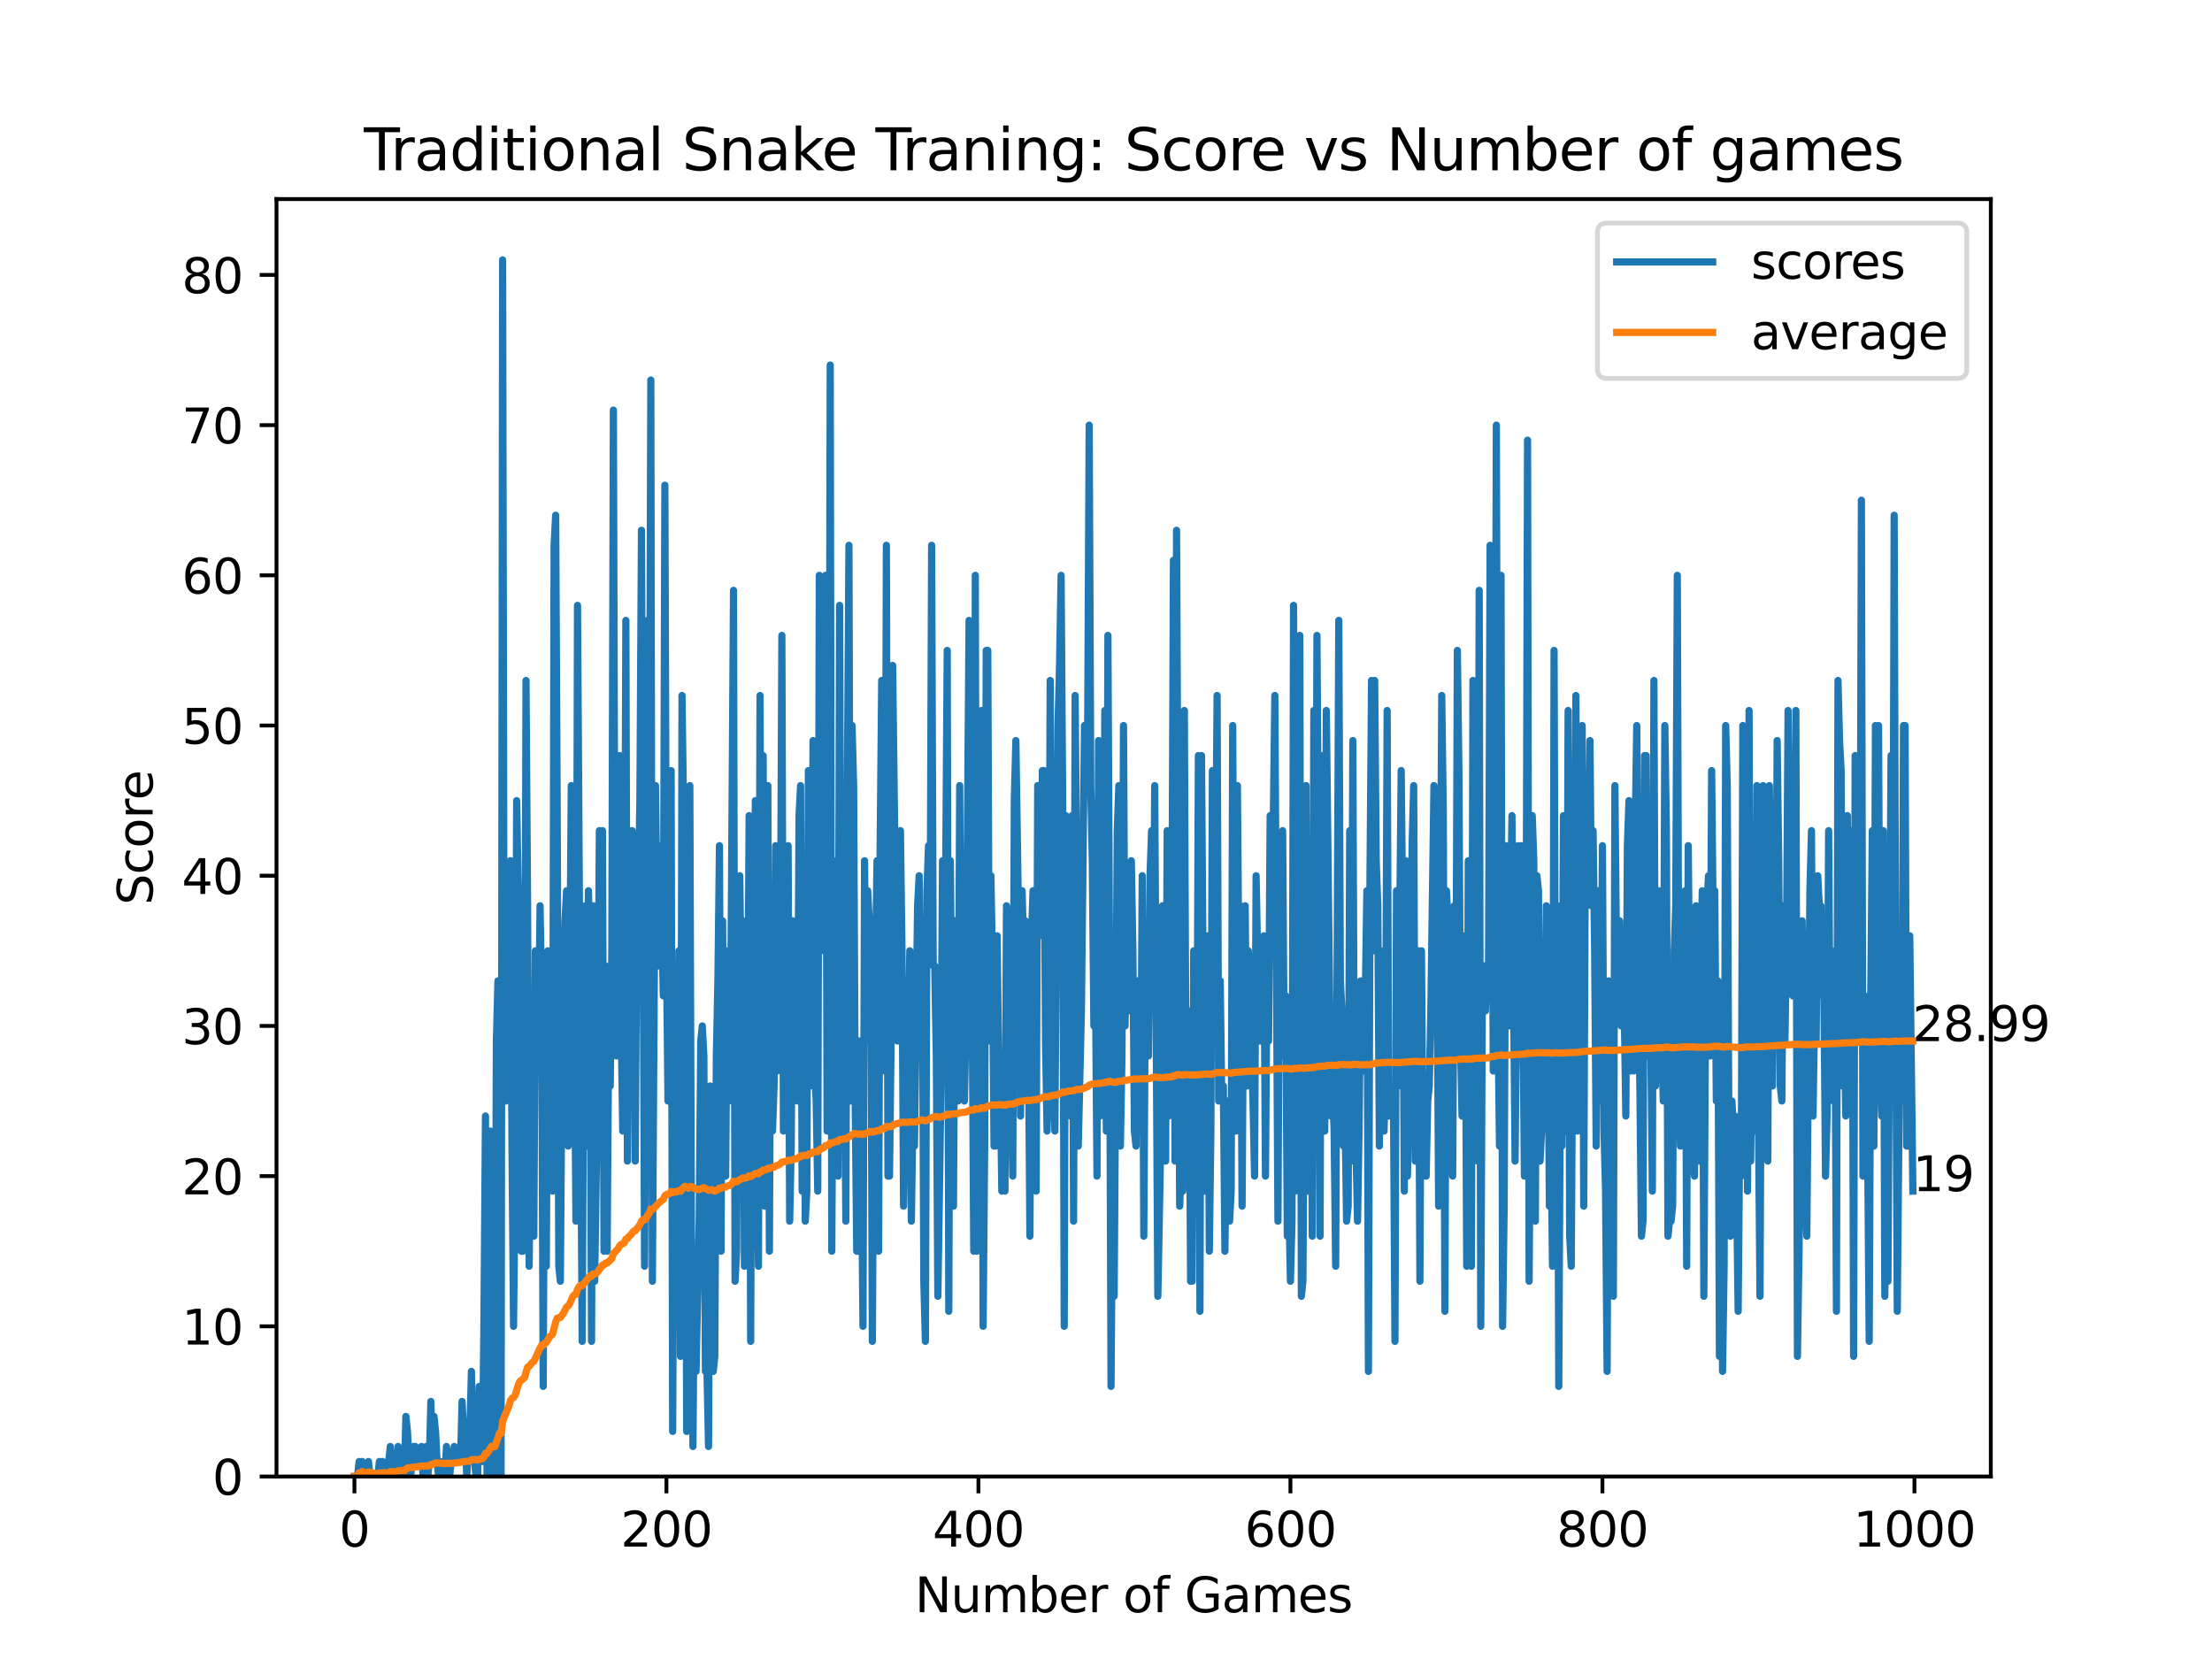 <?xml version="1.0" encoding="utf-8" standalone="no"?>
<!DOCTYPE svg PUBLIC "-//W3C//DTD SVG 1.1//EN"
  "http://www.w3.org/Graphics/SVG/1.1/DTD/svg11.dtd">
<svg xmlns:xlink="http://www.w3.org/1999/xlink" width="460.8pt" height="345.6pt" viewBox="0 0 460.8 345.6" xmlns="http://www.w3.org/2000/svg" version="1.1">
 <defs>
  <style type="text/css">*{stroke-linejoin: round; stroke-linecap: butt}</style>
 </defs>
 <g id="figure_1">
  <g id="patch_1">
   <path d="M 0 345.6 
L 460.8 345.6 
L 460.8 0 
L 0 0 
z
" style="fill: #ffffff"/>
  </g>
  <g id="axes_1">
   <g id="patch_2">
    <path d="M 57.6 307.584 
L 414.72 307.584 
L 414.72 41.472 
L 57.6 41.472 
z
" style="fill: #ffffff"/>
   </g>
   <g id="matplotlib.axis_1">
    <g id="xtick_1">
     <g id="line2d_1">
      <defs>
       <path id="m295b125635" d="M 0 0 
L 0 3.5 
" style="stroke: #000000; stroke-width: 0.8"/>
      </defs>
      <g>
       <use xlink:href="#m295b125635" x="73.833" y="307.584" style="stroke: #000000; stroke-width: 0.8"/>
      </g>
     </g>
     <g id="text_1">
      <!-- 0 -->
      <g transform="translate(70.651 322.182) scale(0.1 -0.1)">
       <defs>
        <path id="DejaVuSans-30" d="M 2034 4250 
Q 1547 4250 1301 3770 
Q 1056 3291 1056 2328 
Q 1056 1369 1301 889 
Q 1547 409 2034 409 
Q 2525 409 2770 889 
Q 3016 1369 3016 2328 
Q 3016 3291 2770 3770 
Q 2525 4250 2034 4250 
z
M 2034 4750 
Q 2819 4750 3233 4129 
Q 3647 3509 3647 2328 
Q 3647 1150 3233 529 
Q 2819 -91 2034 -91 
Q 1250 -91 836 529 
Q 422 1150 422 2328 
Q 422 3509 836 4129 
Q 1250 4750 2034 4750 
z
" transform="scale(0.016)"/>
       </defs>
       <use xlink:href="#DejaVuSans-30"/>
      </g>
     </g>
    </g>
    <g id="xtick_2">
     <g id="line2d_2">
      <g>
       <use xlink:href="#m295b125635" x="138.829" y="307.584" style="stroke: #000000; stroke-width: 0.8"/>
      </g>
     </g>
     <g id="text_2">
      <!-- 200 -->
      <g transform="translate(129.285 322.182) scale(0.1 -0.1)">
       <defs>
        <path id="DejaVuSans-32" d="M 1228 531 
L 3431 531 
L 3431 0 
L 469 0 
L 469 531 
Q 828 903 1448 1529 
Q 2069 2156 2228 2338 
Q 2531 2678 2651 2914 
Q 2772 3150 2772 3378 
Q 2772 3750 2511 3984 
Q 2250 4219 1831 4219 
Q 1534 4219 1204 4116 
Q 875 4013 500 3803 
L 500 4441 
Q 881 4594 1212 4672 
Q 1544 4750 1819 4750 
Q 2544 4750 2975 4387 
Q 3406 4025 3406 3419 
Q 3406 3131 3298 2873 
Q 3191 2616 2906 2266 
Q 2828 2175 2409 1742 
Q 1991 1309 1228 531 
z
" transform="scale(0.016)"/>
       </defs>
       <use xlink:href="#DejaVuSans-32"/>
       <use xlink:href="#DejaVuSans-30" x="63.623"/>
       <use xlink:href="#DejaVuSans-30" x="127.246"/>
      </g>
     </g>
    </g>
    <g id="xtick_3">
     <g id="line2d_3">
      <g>
       <use xlink:href="#m295b125635" x="203.825" y="307.584" style="stroke: #000000; stroke-width: 0.8"/>
      </g>
     </g>
     <g id="text_3">
      <!-- 400 -->
      <g transform="translate(194.281 322.182) scale(0.1 -0.1)">
       <defs>
        <path id="DejaVuSans-34" d="M 2419 4116 
L 825 1625 
L 2419 1625 
L 2419 4116 
z
M 2253 4666 
L 3047 4666 
L 3047 1625 
L 3713 1625 
L 3713 1100 
L 3047 1100 
L 3047 0 
L 2419 0 
L 2419 1100 
L 313 1100 
L 313 1709 
L 2253 4666 
z
" transform="scale(0.016)"/>
       </defs>
       <use xlink:href="#DejaVuSans-34"/>
       <use xlink:href="#DejaVuSans-30" x="63.623"/>
       <use xlink:href="#DejaVuSans-30" x="127.246"/>
      </g>
     </g>
    </g>
    <g id="xtick_4">
     <g id="line2d_4">
      <g>
       <use xlink:href="#m295b125635" x="268.82" y="307.584" style="stroke: #000000; stroke-width: 0.8"/>
      </g>
     </g>
     <g id="text_4">
      <!-- 600 -->
      <g transform="translate(259.277 322.182) scale(0.1 -0.1)">
       <defs>
        <path id="DejaVuSans-36" d="M 2113 2584 
Q 1688 2584 1439 2293 
Q 1191 2003 1191 1497 
Q 1191 994 1439 701 
Q 1688 409 2113 409 
Q 2538 409 2786 701 
Q 3034 994 3034 1497 
Q 3034 2003 2786 2293 
Q 2538 2584 2113 2584 
z
M 3366 4563 
L 3366 3988 
Q 3128 4100 2886 4159 
Q 2644 4219 2406 4219 
Q 1781 4219 1451 3797 
Q 1122 3375 1075 2522 
Q 1259 2794 1537 2939 
Q 1816 3084 2150 3084 
Q 2853 3084 3261 2657 
Q 3669 2231 3669 1497 
Q 3669 778 3244 343 
Q 2819 -91 2113 -91 
Q 1303 -91 875 529 
Q 447 1150 447 2328 
Q 447 3434 972 4092 
Q 1497 4750 2381 4750 
Q 2619 4750 2861 4703 
Q 3103 4656 3366 4563 
z
" transform="scale(0.016)"/>
       </defs>
       <use xlink:href="#DejaVuSans-36"/>
       <use xlink:href="#DejaVuSans-30" x="63.623"/>
       <use xlink:href="#DejaVuSans-30" x="127.246"/>
      </g>
     </g>
    </g>
    <g id="xtick_5">
     <g id="line2d_5">
      <g>
       <use xlink:href="#m295b125635" x="333.816" y="307.584" style="stroke: #000000; stroke-width: 0.8"/>
      </g>
     </g>
     <g id="text_5">
      <!-- 800 -->
      <g transform="translate(324.273 322.182) scale(0.1 -0.1)">
       <defs>
        <path id="DejaVuSans-38" d="M 2034 2216 
Q 1584 2216 1326 1975 
Q 1069 1734 1069 1313 
Q 1069 891 1326 650 
Q 1584 409 2034 409 
Q 2484 409 2743 651 
Q 3003 894 3003 1313 
Q 3003 1734 2745 1975 
Q 2488 2216 2034 2216 
z
M 1403 2484 
Q 997 2584 770 2862 
Q 544 3141 544 3541 
Q 544 4100 942 4425 
Q 1341 4750 2034 4750 
Q 2731 4750 3128 4425 
Q 3525 4100 3525 3541 
Q 3525 3141 3298 2862 
Q 3072 2584 2669 2484 
Q 3125 2378 3379 2068 
Q 3634 1759 3634 1313 
Q 3634 634 3220 271 
Q 2806 -91 2034 -91 
Q 1263 -91 848 271 
Q 434 634 434 1313 
Q 434 1759 690 2068 
Q 947 2378 1403 2484 
z
M 1172 3481 
Q 1172 3119 1398 2916 
Q 1625 2713 2034 2713 
Q 2441 2713 2670 2916 
Q 2900 3119 2900 3481 
Q 2900 3844 2670 4047 
Q 2441 4250 2034 4250 
Q 1625 4250 1398 4047 
Q 1172 3844 1172 3481 
z
" transform="scale(0.016)"/>
       </defs>
       <use xlink:href="#DejaVuSans-38"/>
       <use xlink:href="#DejaVuSans-30" x="63.623"/>
       <use xlink:href="#DejaVuSans-30" x="127.246"/>
      </g>
     </g>
    </g>
    <g id="xtick_6">
     <g id="line2d_6">
      <g>
       <use xlink:href="#m295b125635" x="398.812" y="307.584" style="stroke: #000000; stroke-width: 0.8"/>
      </g>
     </g>
     <g id="text_6">
      <!-- 1000 -->
      <g transform="translate(386.087 322.182) scale(0.1 -0.1)">
       <defs>
        <path id="DejaVuSans-31" d="M 794 531 
L 1825 531 
L 1825 4091 
L 703 3866 
L 703 4441 
L 1819 4666 
L 2450 4666 
L 2450 531 
L 3481 531 
L 3481 0 
L 794 0 
L 794 531 
z
" transform="scale(0.016)"/>
       </defs>
       <use xlink:href="#DejaVuSans-31"/>
       <use xlink:href="#DejaVuSans-30" x="63.623"/>
       <use xlink:href="#DejaVuSans-30" x="127.246"/>
       <use xlink:href="#DejaVuSans-30" x="190.869"/>
      </g>
     </g>
    </g>
    <g id="text_7">
     <!-- Number of Games -->
     <g transform="translate(190.587 335.861) scale(0.1 -0.1)">
      <defs>
       <path id="DejaVuSans-4e" d="M 628 4666 
L 1478 4666 
L 3547 763 
L 3547 4666 
L 4159 4666 
L 4159 0 
L 3309 0 
L 1241 3903 
L 1241 0 
L 628 0 
L 628 4666 
z
" transform="scale(0.016)"/>
       <path id="DejaVuSans-75" d="M 544 1381 
L 544 3500 
L 1119 3500 
L 1119 1403 
Q 1119 906 1312 657 
Q 1506 409 1894 409 
Q 2359 409 2629 706 
Q 2900 1003 2900 1516 
L 2900 3500 
L 3475 3500 
L 3475 0 
L 2900 0 
L 2900 538 
Q 2691 219 2414 64 
Q 2138 -91 1772 -91 
Q 1169 -91 856 284 
Q 544 659 544 1381 
z
M 1991 3584 
L 1991 3584 
z
" transform="scale(0.016)"/>
       <path id="DejaVuSans-6d" d="M 3328 2828 
Q 3544 3216 3844 3400 
Q 4144 3584 4550 3584 
Q 5097 3584 5394 3201 
Q 5691 2819 5691 2113 
L 5691 0 
L 5113 0 
L 5113 2094 
Q 5113 2597 4934 2840 
Q 4756 3084 4391 3084 
Q 3944 3084 3684 2787 
Q 3425 2491 3425 1978 
L 3425 0 
L 2847 0 
L 2847 2094 
Q 2847 2600 2669 2842 
Q 2491 3084 2119 3084 
Q 1678 3084 1418 2786 
Q 1159 2488 1159 1978 
L 1159 0 
L 581 0 
L 581 3500 
L 1159 3500 
L 1159 2956 
Q 1356 3278 1631 3431 
Q 1906 3584 2284 3584 
Q 2666 3584 2933 3390 
Q 3200 3197 3328 2828 
z
" transform="scale(0.016)"/>
       <path id="DejaVuSans-62" d="M 3116 1747 
Q 3116 2381 2855 2742 
Q 2594 3103 2138 3103 
Q 1681 3103 1420 2742 
Q 1159 2381 1159 1747 
Q 1159 1113 1420 752 
Q 1681 391 2138 391 
Q 2594 391 2855 752 
Q 3116 1113 3116 1747 
z
M 1159 2969 
Q 1341 3281 1617 3432 
Q 1894 3584 2278 3584 
Q 2916 3584 3314 3078 
Q 3713 2572 3713 1747 
Q 3713 922 3314 415 
Q 2916 -91 2278 -91 
Q 1894 -91 1617 61 
Q 1341 213 1159 525 
L 1159 0 
L 581 0 
L 581 4863 
L 1159 4863 
L 1159 2969 
z
" transform="scale(0.016)"/>
       <path id="DejaVuSans-65" d="M 3597 1894 
L 3597 1613 
L 953 1613 
Q 991 1019 1311 708 
Q 1631 397 2203 397 
Q 2534 397 2845 478 
Q 3156 559 3463 722 
L 3463 178 
Q 3153 47 2828 -22 
Q 2503 -91 2169 -91 
Q 1331 -91 842 396 
Q 353 884 353 1716 
Q 353 2575 817 3079 
Q 1281 3584 2069 3584 
Q 2775 3584 3186 3129 
Q 3597 2675 3597 1894 
z
M 3022 2063 
Q 3016 2534 2758 2815 
Q 2500 3097 2075 3097 
Q 1594 3097 1305 2825 
Q 1016 2553 972 2059 
L 3022 2063 
z
" transform="scale(0.016)"/>
       <path id="DejaVuSans-72" d="M 2631 2963 
Q 2534 3019 2420 3045 
Q 2306 3072 2169 3072 
Q 1681 3072 1420 2755 
Q 1159 2438 1159 1844 
L 1159 0 
L 581 0 
L 581 3500 
L 1159 3500 
L 1159 2956 
Q 1341 3275 1631 3429 
Q 1922 3584 2338 3584 
Q 2397 3584 2469 3576 
Q 2541 3569 2628 3553 
L 2631 2963 
z
" transform="scale(0.016)"/>
       <path id="DejaVuSans-20" transform="scale(0.016)"/>
       <path id="DejaVuSans-6f" d="M 1959 3097 
Q 1497 3097 1228 2736 
Q 959 2375 959 1747 
Q 959 1119 1226 758 
Q 1494 397 1959 397 
Q 2419 397 2687 759 
Q 2956 1122 2956 1747 
Q 2956 2369 2687 2733 
Q 2419 3097 1959 3097 
z
M 1959 3584 
Q 2709 3584 3137 3096 
Q 3566 2609 3566 1747 
Q 3566 888 3137 398 
Q 2709 -91 1959 -91 
Q 1206 -91 779 398 
Q 353 888 353 1747 
Q 353 2609 779 3096 
Q 1206 3584 1959 3584 
z
" transform="scale(0.016)"/>
       <path id="DejaVuSans-66" d="M 2375 4863 
L 2375 4384 
L 1825 4384 
Q 1516 4384 1395 4259 
Q 1275 4134 1275 3809 
L 1275 3500 
L 2222 3500 
L 2222 3053 
L 1275 3053 
L 1275 0 
L 697 0 
L 697 3053 
L 147 3053 
L 147 3500 
L 697 3500 
L 697 3744 
Q 697 4328 969 4595 
Q 1241 4863 1831 4863 
L 2375 4863 
z
" transform="scale(0.016)"/>
       <path id="DejaVuSans-47" d="M 3809 666 
L 3809 1919 
L 2778 1919 
L 2778 2438 
L 4434 2438 
L 4434 434 
Q 4069 175 3628 42 
Q 3188 -91 2688 -91 
Q 1594 -91 976 548 
Q 359 1188 359 2328 
Q 359 3472 976 4111 
Q 1594 4750 2688 4750 
Q 3144 4750 3555 4637 
Q 3966 4525 4313 4306 
L 4313 3634 
Q 3963 3931 3569 4081 
Q 3175 4231 2741 4231 
Q 1884 4231 1454 3753 
Q 1025 3275 1025 2328 
Q 1025 1384 1454 906 
Q 1884 428 2741 428 
Q 3075 428 3337 486 
Q 3600 544 3809 666 
z
" transform="scale(0.016)"/>
       <path id="DejaVuSans-61" d="M 2194 1759 
Q 1497 1759 1228 1600 
Q 959 1441 959 1056 
Q 959 750 1161 570 
Q 1363 391 1709 391 
Q 2188 391 2477 730 
Q 2766 1069 2766 1631 
L 2766 1759 
L 2194 1759 
z
M 3341 1997 
L 3341 0 
L 2766 0 
L 2766 531 
Q 2569 213 2275 61 
Q 1981 -91 1556 -91 
Q 1019 -91 701 211 
Q 384 513 384 1019 
Q 384 1609 779 1909 
Q 1175 2209 1959 2209 
L 2766 2209 
L 2766 2266 
Q 2766 2663 2505 2880 
Q 2244 3097 1772 3097 
Q 1472 3097 1187 3025 
Q 903 2953 641 2809 
L 641 3341 
Q 956 3463 1253 3523 
Q 1550 3584 1831 3584 
Q 2591 3584 2966 3190 
Q 3341 2797 3341 1997 
z
" transform="scale(0.016)"/>
       <path id="DejaVuSans-73" d="M 2834 3397 
L 2834 2853 
Q 2591 2978 2328 3040 
Q 2066 3103 1784 3103 
Q 1356 3103 1142 2972 
Q 928 2841 928 2578 
Q 928 2378 1081 2264 
Q 1234 2150 1697 2047 
L 1894 2003 
Q 2506 1872 2764 1633 
Q 3022 1394 3022 966 
Q 3022 478 2636 193 
Q 2250 -91 1575 -91 
Q 1294 -91 989 -36 
Q 684 19 347 128 
L 347 722 
Q 666 556 975 473 
Q 1284 391 1588 391 
Q 1994 391 2212 530 
Q 2431 669 2431 922 
Q 2431 1156 2273 1281 
Q 2116 1406 1581 1522 
L 1381 1569 
Q 847 1681 609 1914 
Q 372 2147 372 2553 
Q 372 3047 722 3315 
Q 1072 3584 1716 3584 
Q 2034 3584 2315 3537 
Q 2597 3491 2834 3397 
z
" transform="scale(0.016)"/>
      </defs>
      <use xlink:href="#DejaVuSans-4e"/>
      <use xlink:href="#DejaVuSans-75" x="74.805"/>
      <use xlink:href="#DejaVuSans-6d" x="138.184"/>
      <use xlink:href="#DejaVuSans-62" x="235.596"/>
      <use xlink:href="#DejaVuSans-65" x="299.072"/>
      <use xlink:href="#DejaVuSans-72" x="360.596"/>
      <use xlink:href="#DejaVuSans-20" x="401.709"/>
      <use xlink:href="#DejaVuSans-6f" x="433.496"/>
      <use xlink:href="#DejaVuSans-66" x="494.678"/>
      <use xlink:href="#DejaVuSans-20" x="529.883"/>
      <use xlink:href="#DejaVuSans-47" x="561.67"/>
      <use xlink:href="#DejaVuSans-61" x="639.16"/>
      <use xlink:href="#DejaVuSans-6d" x="700.439"/>
      <use xlink:href="#DejaVuSans-65" x="797.852"/>
      <use xlink:href="#DejaVuSans-73" x="859.375"/>
     </g>
    </g>
   </g>
   <g id="matplotlib.axis_2">
    <g id="ytick_1">
     <g id="line2d_7">
      <defs>
       <path id="m46da8b733c" d="M 0 0 
L -3.5 0 
" style="stroke: #000000; stroke-width: 0.8"/>
      </defs>
      <g>
       <use xlink:href="#m46da8b733c" x="57.6" y="307.584" style="stroke: #000000; stroke-width: 0.8"/>
      </g>
     </g>
     <g id="text_8">
      <!-- 0 -->
      <g transform="translate(44.237 311.383) scale(0.1 -0.1)">
       <use xlink:href="#DejaVuSans-30"/>
      </g>
     </g>
    </g>
    <g id="ytick_2">
     <g id="line2d_8">
      <g>
       <use xlink:href="#m46da8b733c" x="57.6" y="276.295" style="stroke: #000000; stroke-width: 0.8"/>
      </g>
     </g>
     <g id="text_9">
      <!-- 10 -->
      <g transform="translate(37.875 280.094) scale(0.1 -0.1)">
       <use xlink:href="#DejaVuSans-31"/>
       <use xlink:href="#DejaVuSans-30" x="63.623"/>
      </g>
     </g>
    </g>
    <g id="ytick_3">
     <g id="line2d_9">
      <g>
       <use xlink:href="#m46da8b733c" x="57.6" y="245.006" style="stroke: #000000; stroke-width: 0.8"/>
      </g>
     </g>
     <g id="text_10">
      <!-- 20 -->
      <g transform="translate(37.875 248.805) scale(0.1 -0.1)">
       <use xlink:href="#DejaVuSans-32"/>
       <use xlink:href="#DejaVuSans-30" x="63.623"/>
      </g>
     </g>
    </g>
    <g id="ytick_4">
     <g id="line2d_10">
      <g>
       <use xlink:href="#m46da8b733c" x="57.6" y="213.717" style="stroke: #000000; stroke-width: 0.8"/>
      </g>
     </g>
     <g id="text_11">
      <!-- 30 -->
      <g transform="translate(37.875 217.517) scale(0.1 -0.1)">
       <defs>
        <path id="DejaVuSans-33" d="M 2597 2516 
Q 3050 2419 3304 2112 
Q 3559 1806 3559 1356 
Q 3559 666 3084 287 
Q 2609 -91 1734 -91 
Q 1441 -91 1130 -33 
Q 819 25 488 141 
L 488 750 
Q 750 597 1062 519 
Q 1375 441 1716 441 
Q 2309 441 2620 675 
Q 2931 909 2931 1356 
Q 2931 1769 2642 2001 
Q 2353 2234 1838 2234 
L 1294 2234 
L 1294 2753 
L 1863 2753 
Q 2328 2753 2575 2939 
Q 2822 3125 2822 3475 
Q 2822 3834 2567 4026 
Q 2313 4219 1838 4219 
Q 1578 4219 1281 4162 
Q 984 4106 628 3988 
L 628 4550 
Q 988 4650 1302 4700 
Q 1616 4750 1894 4750 
Q 2613 4750 3031 4423 
Q 3450 4097 3450 3541 
Q 3450 3153 3228 2886 
Q 3006 2619 2597 2516 
z
" transform="scale(0.016)"/>
       </defs>
       <use xlink:href="#DejaVuSans-33"/>
       <use xlink:href="#DejaVuSans-30" x="63.623"/>
      </g>
     </g>
    </g>
    <g id="ytick_5">
     <g id="line2d_11">
      <g>
       <use xlink:href="#m46da8b733c" x="57.6" y="182.428" style="stroke: #000000; stroke-width: 0.8"/>
      </g>
     </g>
     <g id="text_12">
      <!-- 40 -->
      <g transform="translate(37.875 186.228) scale(0.1 -0.1)">
       <use xlink:href="#DejaVuSans-34"/>
       <use xlink:href="#DejaVuSans-30" x="63.623"/>
      </g>
     </g>
    </g>
    <g id="ytick_6">
     <g id="line2d_12">
      <g>
       <use xlink:href="#m46da8b733c" x="57.6" y="151.14" style="stroke: #000000; stroke-width: 0.8"/>
      </g>
     </g>
     <g id="text_13">
      <!-- 50 -->
      <g transform="translate(37.875 154.939) scale(0.1 -0.1)">
       <defs>
        <path id="DejaVuSans-35" d="M 691 4666 
L 3169 4666 
L 3169 4134 
L 1269 4134 
L 1269 2991 
Q 1406 3038 1543 3061 
Q 1681 3084 1819 3084 
Q 2600 3084 3056 2656 
Q 3513 2228 3513 1497 
Q 3513 744 3044 326 
Q 2575 -91 1722 -91 
Q 1428 -91 1123 -41 
Q 819 9 494 109 
L 494 744 
Q 775 591 1075 516 
Q 1375 441 1709 441 
Q 2250 441 2565 725 
Q 2881 1009 2881 1497 
Q 2881 1984 2565 2268 
Q 2250 2553 1709 2553 
Q 1456 2553 1204 2497 
Q 953 2441 691 2322 
L 691 4666 
z
" transform="scale(0.016)"/>
       </defs>
       <use xlink:href="#DejaVuSans-35"/>
       <use xlink:href="#DejaVuSans-30" x="63.623"/>
      </g>
     </g>
    </g>
    <g id="ytick_7">
     <g id="line2d_13">
      <g>
       <use xlink:href="#m46da8b733c" x="57.6" y="119.851" style="stroke: #000000; stroke-width: 0.8"/>
      </g>
     </g>
     <g id="text_14">
      <!-- 60 -->
      <g transform="translate(37.875 123.65) scale(0.1 -0.1)">
       <use xlink:href="#DejaVuSans-36"/>
       <use xlink:href="#DejaVuSans-30" x="63.623"/>
      </g>
     </g>
    </g>
    <g id="ytick_8">
     <g id="line2d_14">
      <g>
       <use xlink:href="#m46da8b733c" x="57.6" y="88.562" style="stroke: #000000; stroke-width: 0.8"/>
      </g>
     </g>
     <g id="text_15">
      <!-- 70 -->
      <g transform="translate(37.875 92.361) scale(0.1 -0.1)">
       <defs>
        <path id="DejaVuSans-37" d="M 525 4666 
L 3525 4666 
L 3525 4397 
L 1831 0 
L 1172 0 
L 2766 4134 
L 525 4134 
L 525 4666 
z
" transform="scale(0.016)"/>
       </defs>
       <use xlink:href="#DejaVuSans-37"/>
       <use xlink:href="#DejaVuSans-30" x="63.623"/>
      </g>
     </g>
    </g>
    <g id="ytick_9">
     <g id="line2d_15">
      <g>
       <use xlink:href="#m46da8b733c" x="57.6" y="57.273" style="stroke: #000000; stroke-width: 0.8"/>
      </g>
     </g>
     <g id="text_16">
      <!-- 80 -->
      <g transform="translate(37.875 61.072) scale(0.1 -0.1)">
       <use xlink:href="#DejaVuSans-38"/>
       <use xlink:href="#DejaVuSans-30" x="63.623"/>
      </g>
     </g>
    </g>
    <g id="text_17">
     <!-- Score -->
     <g transform="translate(31.795 188.53) rotate(-90) scale(0.1 -0.1)">
      <defs>
       <path id="DejaVuSans-53" d="M 3425 4513 
L 3425 3897 
Q 3066 4069 2747 4153 
Q 2428 4238 2131 4238 
Q 1616 4238 1336 4038 
Q 1056 3838 1056 3469 
Q 1056 3159 1242 3001 
Q 1428 2844 1947 2747 
L 2328 2669 
Q 3034 2534 3370 2195 
Q 3706 1856 3706 1288 
Q 3706 609 3251 259 
Q 2797 -91 1919 -91 
Q 1588 -91 1214 -16 
Q 841 59 441 206 
L 441 856 
Q 825 641 1194 531 
Q 1563 422 1919 422 
Q 2459 422 2753 634 
Q 3047 847 3047 1241 
Q 3047 1584 2836 1778 
Q 2625 1972 2144 2069 
L 1759 2144 
Q 1053 2284 737 2584 
Q 422 2884 422 3419 
Q 422 4038 858 4394 
Q 1294 4750 2059 4750 
Q 2388 4750 2728 4690 
Q 3069 4631 3425 4513 
z
" transform="scale(0.016)"/>
       <path id="DejaVuSans-63" d="M 3122 3366 
L 3122 2828 
Q 2878 2963 2633 3030 
Q 2388 3097 2138 3097 
Q 1578 3097 1268 2742 
Q 959 2388 959 1747 
Q 959 1106 1268 751 
Q 1578 397 2138 397 
Q 2388 397 2633 464 
Q 2878 531 3122 666 
L 3122 134 
Q 2881 22 2623 -34 
Q 2366 -91 2075 -91 
Q 1284 -91 818 406 
Q 353 903 353 1747 
Q 353 2603 823 3093 
Q 1294 3584 2113 3584 
Q 2378 3584 2631 3529 
Q 2884 3475 3122 3366 
z
" transform="scale(0.016)"/>
      </defs>
      <use xlink:href="#DejaVuSans-53"/>
      <use xlink:href="#DejaVuSans-63" x="63.477"/>
      <use xlink:href="#DejaVuSans-6f" x="118.457"/>
      <use xlink:href="#DejaVuSans-72" x="179.639"/>
      <use xlink:href="#DejaVuSans-65" x="218.502"/>
     </g>
    </g>
   </g>
   <g id="line2d_16">
    <path d="M 73.833 307.584 
L 74.483 307.584 
L 74.808 304.455 
L 75.133 307.584 
L 75.458 304.455 
L 75.783 307.584 
L 76.433 307.584 
L 76.758 304.455 
L 77.083 307.584 
L 78.707 307.584 
L 79.032 304.455 
L 79.357 307.584 
L 79.682 304.455 
L 80.007 307.584 
L 80.657 307.584 
L 81.307 301.326 
L 81.632 307.584 
L 82.282 307.584 
L 82.932 301.326 
L 83.257 307.584 
L 83.582 304.455 
L 83.907 304.455 
L 84.232 307.584 
L 84.557 295.068 
L 84.882 298.197 
L 85.207 304.455 
L 85.532 307.584 
L 86.182 301.326 
L 86.507 301.326 
L 86.832 304.455 
L 87.482 304.455 
L 87.807 301.326 
L 88.132 307.584 
L 88.782 301.326 
L 89.107 307.584 
L 89.432 304.455 
L 89.757 291.94 
L 90.082 304.455 
L 90.407 295.068 
L 90.732 298.197 
L 91.057 304.455 
L 91.382 307.584 
L 91.707 304.455 
L 92.032 307.584 
L 92.357 304.455 
L 92.682 307.584 
L 93.007 301.326 
L 93.656 307.584 
L 93.981 304.455 
L 94.306 304.455 
L 94.631 301.326 
L 94.956 304.455 
L 95.931 304.455 
L 96.256 291.94 
L 96.581 298.197 
L 96.906 298.197 
L 97.231 307.584 
L 97.556 301.326 
L 97.881 298.197 
L 98.206 285.682 
L 98.531 301.326 
L 99.181 307.584 
L 99.506 307.584 
L 99.831 288.811 
L 100.481 304.455 
L 100.806 276.295 
L 101.131 232.491 
L 101.456 307.584 
L 101.781 254.393 
L 102.106 235.62 
L 102.431 282.553 
L 102.756 307.584 
L 103.081 307.584 
L 103.406 216.846 
L 103.731 204.331 
L 104.056 213.717 
L 104.381 307.584 
L 104.706 54.144 
L 105.031 223.104 
L 105.356 229.362 
L 105.681 216.846 
L 106.331 179.3 
L 106.656 238.748 
L 106.981 276.295 
L 107.306 245.006 
L 107.631 166.784 
L 107.956 185.557 
L 108.281 213.717 
L 108.606 260.651 
L 108.931 260.651 
L 109.255 251.264 
L 109.58 141.753 
L 109.905 188.686 
L 110.23 263.78 
L 110.555 232.491 
L 111.205 257.522 
L 111.53 198.073 
L 111.855 198.073 
L 112.18 216.846 
L 112.505 188.686 
L 112.83 207.46 
L 113.155 288.811 
L 113.48 219.975 
L 113.805 263.78 
L 114.13 198.073 
L 114.455 213.717 
L 114.78 238.748 
L 115.105 248.135 
L 115.43 113.593 
L 115.755 107.335 
L 116.08 169.913 
L 116.405 263.78 
L 116.73 266.908 
L 117.055 223.104 
L 117.705 191.815 
L 118.03 185.557 
L 118.355 238.748 
L 118.68 207.46 
L 119.005 163.655 
L 119.33 169.913 
L 119.98 254.393 
L 120.305 126.108 
L 121.28 279.424 
L 121.605 213.717 
L 121.93 188.686 
L 122.255 238.748 
L 122.58 185.557 
L 122.905 201.202 
L 123.23 279.424 
L 123.555 188.686 
L 123.88 266.908 
L 124.53 223.104 
L 124.855 173.042 
L 125.179 216.846 
L 125.504 173.042 
L 125.829 260.651 
L 126.154 201.202 
L 126.479 260.651 
L 126.804 213.717 
L 127.129 226.233 
L 127.454 198.073 
L 127.779 85.433 
L 128.104 194.944 
L 128.429 219.975 
L 128.754 194.944 
L 129.079 157.397 
L 129.404 213.717 
L 129.729 235.62 
L 130.054 216.846 
L 130.379 129.237 
L 130.704 241.877 
L 131.029 173.042 
L 131.354 210.588 
L 131.679 173.042 
L 132.004 191.815 
L 132.329 241.877 
L 132.654 191.815 
L 132.979 185.557 
L 133.304 166.784 
L 133.629 110.464 
L 134.279 263.78 
L 134.929 129.237 
L 135.254 185.557 
L 135.579 79.175 
L 135.904 266.908 
L 136.554 163.655 
L 136.879 191.815 
L 137.204 201.202 
L 137.529 176.171 
L 138.179 207.46 
L 138.504 101.077 
L 138.829 198.073 
L 139.154 229.362 
L 139.479 223.104 
L 139.804 160.526 
L 140.129 298.197 
L 140.454 219.975 
L 140.779 251.264 
L 141.103 232.491 
L 141.428 198.073 
L 141.753 282.553 
L 142.078 144.882 
L 142.403 169.913 
L 142.728 207.46 
L 143.053 298.197 
L 143.378 285.682 
L 143.703 163.655 
L 144.028 257.522 
L 144.353 301.326 
L 144.678 260.651 
L 145.003 285.682 
L 145.653 254.393 
L 145.978 216.846 
L 146.303 213.717 
L 146.628 219.975 
L 146.953 285.682 
L 147.278 285.682 
L 147.603 301.326 
L 147.928 226.233 
L 148.253 232.491 
L 148.578 285.682 
L 148.903 282.553 
L 149.228 219.975 
L 149.553 204.331 
L 149.878 176.171 
L 150.203 260.651 
L 150.528 191.815 
L 150.853 238.748 
L 151.178 245.006 
L 151.503 198.073 
L 151.828 229.362 
L 152.153 219.975 
L 152.803 122.98 
L 153.128 266.908 
L 153.453 260.651 
L 153.778 194.944 
L 154.103 182.428 
L 154.428 207.46 
L 154.753 191.815 
L 155.078 263.78 
L 155.403 213.717 
L 155.728 229.362 
L 156.053 169.913 
L 156.378 279.424 
L 156.703 194.944 
L 157.027 210.588 
L 157.352 166.784 
L 157.677 235.62 
L 158.002 263.78 
L 158.327 144.882 
L 158.652 229.362 
L 158.977 157.397 
L 159.302 251.264 
L 159.627 219.975 
L 159.952 163.655 
L 160.277 260.651 
L 160.602 188.686 
L 160.927 235.62 
L 161.252 226.233 
L 161.577 176.171 
L 161.902 223.104 
L 162.227 188.686 
L 162.552 204.331 
L 162.877 132.366 
L 163.202 235.62 
L 163.852 219.975 
L 164.177 176.171 
L 164.502 254.393 
L 164.827 238.748 
L 165.152 191.815 
L 165.802 226.233 
L 166.127 229.362 
L 166.452 169.913 
L 166.777 163.655 
L 167.102 248.135 
L 167.427 185.557 
L 167.752 254.393 
L 168.077 248.135 
L 168.402 160.526 
L 168.727 226.233 
L 169.052 210.588 
L 169.377 154.268 
L 169.702 223.104 
L 170.027 229.362 
L 170.352 248.135 
L 170.677 119.851 
L 171.002 198.073 
L 171.327 173.042 
L 171.652 194.944 
L 171.977 119.851 
L 172.302 235.62 
L 172.627 229.362 
L 172.951 76.046 
L 173.276 260.651 
L 173.601 198.073 
L 173.926 223.104 
L 174.251 179.3 
L 174.576 245.006 
L 174.901 126.108 
L 175.226 223.104 
L 175.876 207.46 
L 176.201 254.393 
L 176.526 163.655 
L 176.851 113.593 
L 177.176 229.362 
L 177.501 151.14 
L 177.826 163.655 
L 178.151 229.362 
L 178.476 260.651 
L 178.801 260.651 
L 179.126 216.846 
L 179.451 241.877 
L 179.776 276.295 
L 180.101 179.3 
L 180.426 216.846 
L 180.751 185.557 
L 181.076 191.815 
L 181.401 191.815 
L 181.726 279.424 
L 182.051 223.104 
L 182.701 179.3 
L 183.026 260.651 
L 183.351 176.171 
L 183.676 141.753 
L 184.001 213.717 
L 184.326 223.104 
L 184.651 113.593 
L 184.976 245.006 
L 185.301 245.006 
L 185.626 216.846 
L 185.951 138.624 
L 186.926 216.846 
L 187.251 216.846 
L 187.576 173.042 
L 187.901 198.073 
L 188.226 251.264 
L 188.55 229.362 
L 188.875 245.006 
L 189.525 198.073 
L 189.85 254.393 
L 190.175 232.491 
L 190.5 238.748 
L 191.15 188.686 
L 191.475 182.428 
L 191.8 210.588 
L 192.125 194.944 
L 192.45 266.908 
L 192.775 279.424 
L 193.1 185.557 
L 193.425 176.171 
L 193.75 198.073 
L 194.075 113.593 
L 194.4 201.202 
L 194.725 201.202 
L 195.05 219.975 
L 195.375 270.037 
L 196.025 226.233 
L 196.35 179.3 
L 196.675 204.331 
L 197 182.428 
L 197.325 135.495 
L 197.65 273.166 
L 197.975 179.3 
L 198.625 251.264 
L 198.95 191.815 
L 199.275 229.362 
L 199.6 229.362 
L 199.925 163.655 
L 200.25 226.233 
L 200.575 210.588 
L 200.9 229.362 
L 201.225 213.717 
L 201.875 129.237 
L 202.2 216.846 
L 202.525 210.588 
L 202.85 260.651 
L 203.175 119.851 
L 203.5 260.651 
L 203.825 210.588 
L 204.15 216.846 
L 204.474 148.011 
L 204.799 276.295 
L 205.124 238.748 
L 205.449 135.495 
L 205.774 135.495 
L 206.099 216.846 
L 206.424 182.428 
L 206.749 201.202 
L 207.074 238.748 
L 207.399 238.748 
L 207.724 194.944 
L 208.049 223.104 
L 208.374 226.233 
L 208.699 248.135 
L 209.024 238.748 
L 209.349 248.135 
L 209.674 188.686 
L 209.999 194.944 
L 210.324 207.46 
L 210.974 245.006 
L 211.299 166.784 
L 211.624 154.268 
L 212.274 198.073 
L 212.599 232.491 
L 212.924 185.557 
L 213.249 198.073 
L 213.574 191.815 
L 213.899 229.362 
L 214.224 213.717 
L 214.549 257.522 
L 214.874 194.944 
L 215.199 185.557 
L 215.849 248.135 
L 216.174 163.655 
L 216.499 194.944 
L 216.824 191.815 
L 217.149 160.526 
L 217.474 160.526 
L 217.799 216.846 
L 218.124 235.62 
L 218.449 223.104 
L 218.774 141.753 
L 219.099 226.233 
L 219.424 219.975 
L 219.749 235.62 
L 220.398 151.14 
L 220.723 138.624 
L 221.048 119.851 
L 221.373 166.784 
L 221.698 276.295 
L 222.023 169.913 
L 222.348 194.944 
L 222.673 176.171 
L 222.998 232.491 
L 223.323 169.913 
L 223.648 254.393 
L 223.973 144.882 
L 224.298 182.428 
L 224.623 238.748 
L 225.273 210.588 
L 225.923 151.14 
L 226.248 157.397 
L 226.573 154.268 
L 226.898 88.562 
L 227.223 163.655 
L 227.548 179.3 
L 227.873 213.717 
L 228.198 204.331 
L 228.523 245.006 
L 228.848 154.268 
L 229.173 232.491 
L 229.498 201.202 
L 229.823 229.362 
L 230.148 148.011 
L 230.473 235.62 
L 230.798 132.366 
L 231.123 198.073 
L 231.448 288.811 
L 231.773 245.006 
L 232.098 270.037 
L 232.748 173.042 
L 233.073 163.655 
L 233.398 238.748 
L 233.723 219.975 
L 234.048 151.14 
L 234.373 213.717 
L 234.698 188.686 
L 235.023 210.588 
L 235.348 198.073 
L 235.673 179.3 
L 235.998 198.073 
L 236.322 235.62 
L 236.647 238.748 
L 236.972 204.331 
L 237.297 207.46 
L 237.622 232.491 
L 237.947 182.428 
L 238.272 257.522 
L 238.597 204.331 
L 238.922 216.846 
L 239.247 219.975 
L 239.572 182.428 
L 239.897 173.042 
L 240.222 210.588 
L 240.547 163.655 
L 241.197 270.037 
L 241.847 235.62 
L 242.172 188.686 
L 242.822 241.877 
L 243.147 173.042 
L 243.472 232.491 
L 243.797 216.846 
L 244.122 194.944 
L 244.447 116.722 
L 244.772 241.877 
L 245.097 110.464 
L 245.747 251.264 
L 246.072 241.877 
L 246.397 248.135 
L 246.722 148.011 
L 247.047 223.104 
L 247.372 229.362 
L 247.697 210.588 
L 248.022 266.908 
L 248.347 266.908 
L 248.672 198.073 
L 248.997 207.46 
L 249.322 232.491 
L 249.647 157.397 
L 249.972 273.166 
L 250.297 157.397 
L 250.947 248.135 
L 251.597 194.944 
L 251.922 260.651 
L 252.246 235.62 
L 252.571 160.526 
L 253.221 185.557 
L 253.546 144.882 
L 253.871 229.362 
L 254.196 204.331 
L 254.521 229.362 
L 254.846 226.233 
L 255.171 260.651 
L 255.496 232.491 
L 255.821 229.362 
L 256.146 254.393 
L 256.471 248.135 
L 256.796 151.14 
L 257.121 219.975 
L 257.446 235.62 
L 257.771 163.655 
L 258.096 204.331 
L 258.421 188.686 
L 258.746 251.264 
L 259.071 201.202 
L 259.396 188.686 
L 259.721 226.233 
L 260.046 198.073 
L 260.371 204.331 
L 260.696 219.975 
L 261.021 229.362 
L 261.346 245.006 
L 261.671 182.428 
L 262.321 216.846 
L 262.971 216.846 
L 263.296 194.944 
L 263.621 245.006 
L 263.946 201.202 
L 264.271 216.846 
L 264.596 169.913 
L 264.921 198.073 
L 265.571 144.882 
L 266.221 254.393 
L 266.546 188.686 
L 266.871 219.975 
L 267.196 173.042 
L 267.521 219.975 
L 267.846 207.46 
L 268.17 257.522 
L 268.495 251.264 
L 268.82 266.908 
L 269.145 254.393 
L 269.47 126.108 
L 269.795 248.135 
L 270.12 245.006 
L 270.77 132.366 
L 271.095 270.037 
L 271.42 266.908 
L 272.07 163.655 
L 272.395 248.135 
L 272.72 185.557 
L 273.045 188.686 
L 273.37 257.522 
L 273.695 148.011 
L 274.02 223.104 
L 274.345 132.366 
L 274.67 182.428 
L 274.995 257.522 
L 275.32 157.397 
L 275.645 219.975 
L 275.97 235.62 
L 276.295 148.011 
L 277.27 232.491 
L 277.595 226.233 
L 277.92 235.62 
L 278.245 263.78 
L 278.895 129.237 
L 279.22 204.331 
L 279.545 210.588 
L 279.87 238.748 
L 280.195 232.491 
L 280.52 254.393 
L 280.845 251.264 
L 281.17 173.042 
L 281.495 241.877 
L 281.82 154.268 
L 282.145 235.62 
L 282.47 238.748 
L 282.795 254.393 
L 283.12 235.62 
L 283.445 204.331 
L 283.769 219.975 
L 284.094 223.104 
L 284.419 207.46 
L 284.744 185.557 
L 285.069 285.682 
L 285.394 182.428 
L 285.719 141.753 
L 286.044 198.073 
L 286.369 141.753 
L 286.694 179.3 
L 287.019 188.686 
L 287.344 238.748 
L 287.669 198.073 
L 287.994 210.588 
L 288.319 235.62 
L 288.644 223.104 
L 288.969 148.011 
L 289.294 232.491 
L 289.619 229.362 
L 289.944 232.491 
L 290.269 226.233 
L 290.594 279.424 
L 290.919 185.557 
L 291.244 226.233 
L 291.894 160.526 
L 292.219 191.815 
L 292.544 248.135 
L 292.869 179.3 
L 293.194 245.006 
L 293.519 226.233 
L 293.844 219.975 
L 294.169 176.171 
L 294.494 163.655 
L 294.819 241.877 
L 295.144 238.748 
L 295.469 198.073 
L 295.794 266.908 
L 296.119 198.073 
L 296.444 245.006 
L 296.769 226.233 
L 297.094 245.006 
L 297.419 229.362 
L 297.744 226.233 
L 298.069 210.588 
L 298.719 163.655 
L 299.044 210.588 
L 299.369 198.073 
L 299.693 251.264 
L 300.343 144.882 
L 300.668 169.913 
L 300.993 273.166 
L 301.318 185.557 
L 301.643 191.815 
L 301.968 238.748 
L 302.293 232.491 
L 302.618 245.006 
L 302.943 188.686 
L 303.268 219.975 
L 303.593 135.495 
L 303.918 160.526 
L 304.243 216.846 
L 304.568 232.491 
L 304.893 194.944 
L 305.218 194.944 
L 305.543 263.78 
L 305.868 179.3 
L 306.193 198.073 
L 306.518 263.78 
L 306.843 141.753 
L 307.168 194.944 
L 307.818 241.877 
L 308.143 122.98 
L 308.468 276.295 
L 308.793 207.46 
L 309.118 201.202 
L 309.443 210.588 
L 309.768 201.202 
L 310.093 201.202 
L 310.418 113.593 
L 310.743 141.753 
L 311.068 223.104 
L 311.393 198.073 
L 311.718 88.562 
L 312.043 210.588 
L 312.368 238.748 
L 312.693 119.851 
L 313.018 276.295 
L 313.343 251.264 
L 313.668 176.171 
L 313.993 204.331 
L 314.318 213.717 
L 314.968 169.913 
L 315.617 241.877 
L 316.267 176.171 
L 316.592 213.717 
L 316.917 176.171 
L 317.567 245.006 
L 317.892 210.588 
L 318.217 91.691 
L 318.542 266.908 
L 319.192 169.913 
L 319.517 179.3 
L 319.842 254.393 
L 320.167 182.428 
L 320.492 185.557 
L 320.817 241.877 
L 321.142 235.62 
L 321.467 216.846 
L 321.792 226.233 
L 322.117 188.686 
L 322.442 207.46 
L 322.767 251.264 
L 323.092 235.62 
L 323.417 263.78 
L 323.742 135.495 
L 324.067 235.62 
L 324.392 188.686 
L 324.717 288.811 
L 325.042 223.104 
L 325.367 238.748 
L 325.692 169.913 
L 326.342 235.62 
L 326.667 148.011 
L 326.992 257.522 
L 327.317 263.78 
L 327.642 210.588 
L 327.967 198.073 
L 328.292 144.882 
L 328.617 235.62 
L 328.942 160.526 
L 329.267 204.331 
L 329.592 151.14 
L 329.917 251.264 
L 330.242 179.3 
L 330.567 188.686 
L 330.892 179.3 
L 331.217 154.268 
L 331.541 188.686 
L 331.866 173.042 
L 332.191 198.073 
L 332.516 238.748 
L 332.841 185.557 
L 333.166 198.073 
L 333.491 229.362 
L 333.816 176.171 
L 334.141 235.62 
L 334.466 248.135 
L 334.791 285.682 
L 335.116 204.331 
L 335.441 226.233 
L 335.766 210.588 
L 336.091 270.037 
L 336.416 163.655 
L 336.741 198.073 
L 337.066 204.331 
L 337.391 191.815 
L 337.716 213.717 
L 338.041 213.717 
L 338.366 210.588 
L 338.691 232.491 
L 339.016 176.171 
L 339.341 166.784 
L 339.666 223.104 
L 339.991 201.202 
L 340.316 223.104 
L 340.641 173.042 
L 340.966 151.14 
L 341.291 207.46 
L 341.616 226.233 
L 341.941 257.522 
L 342.266 254.393 
L 342.591 157.397 
L 342.916 157.397 
L 343.241 219.975 
L 343.566 185.557 
L 344.216 248.135 
L 344.541 141.753 
L 344.866 226.233 
L 345.191 201.202 
L 345.516 185.557 
L 345.841 210.588 
L 346.166 216.846 
L 346.491 229.362 
L 346.816 151.14 
L 347.141 173.042 
L 347.465 257.522 
L 347.79 254.393 
L 348.115 254.393 
L 348.44 251.264 
L 348.765 198.073 
L 349.09 188.686 
L 349.415 119.851 
L 349.74 219.975 
L 350.065 238.748 
L 350.39 223.104 
L 350.715 188.686 
L 351.04 185.557 
L 351.365 263.78 
L 351.69 176.171 
L 352.34 241.877 
L 352.665 241.877 
L 352.99 245.006 
L 353.315 188.686 
L 353.64 229.362 
L 353.965 241.877 
L 354.29 204.331 
L 354.615 185.557 
L 354.94 270.037 
L 355.265 216.846 
L 355.59 188.686 
L 355.915 182.428 
L 356.24 219.975 
L 356.565 160.526 
L 356.89 191.815 
L 357.215 185.557 
L 357.54 229.362 
L 357.865 204.331 
L 358.19 282.553 
L 358.515 216.846 
L 358.84 285.682 
L 359.165 263.78 
L 359.49 151.14 
L 359.815 163.655 
L 360.14 232.491 
L 360.465 257.522 
L 360.79 229.362 
L 361.115 235.62 
L 361.44 232.491 
L 361.765 248.135 
L 362.09 273.166 
L 362.415 235.62 
L 362.74 245.006 
L 363.065 151.14 
L 363.389 198.073 
L 363.714 160.526 
L 364.039 248.135 
L 364.364 148.011 
L 364.689 241.877 
L 365.014 216.846 
L 365.339 204.331 
L 365.664 235.62 
L 365.989 163.655 
L 366.314 232.491 
L 366.639 270.037 
L 366.964 198.073 
L 367.289 163.655 
L 367.614 194.944 
L 367.939 173.042 
L 368.264 241.877 
L 368.589 163.655 
L 368.914 185.557 
L 369.239 226.233 
L 369.564 182.428 
L 369.889 213.717 
L 370.214 154.268 
L 370.539 179.3 
L 370.864 226.233 
L 371.189 229.362 
L 371.514 188.686 
L 371.839 216.846 
L 372.164 194.944 
L 372.489 148.011 
L 372.814 191.815 
L 373.139 185.557 
L 373.464 207.46 
L 373.789 207.46 
L 374.114 148.011 
L 374.439 282.553 
L 375.089 238.748 
L 375.414 191.815 
L 375.739 210.588 
L 376.064 245.006 
L 376.389 257.522 
L 377.039 185.557 
L 377.364 173.042 
L 377.689 232.491 
L 378.014 210.588 
L 378.339 216.846 
L 378.664 182.428 
L 378.989 188.686 
L 379.313 188.686 
L 379.638 207.46 
L 379.963 207.46 
L 380.288 245.006 
L 380.613 232.491 
L 380.938 173.042 
L 381.263 219.975 
L 381.588 198.073 
L 381.913 229.362 
L 382.238 201.202 
L 382.563 273.166 
L 382.888 141.753 
L 383.213 154.268 
L 383.538 160.526 
L 383.863 226.233 
L 384.188 213.717 
L 384.513 232.491 
L 384.838 169.913 
L 385.163 226.233 
L 385.488 173.042 
L 385.813 173.042 
L 386.138 282.553 
L 386.463 157.397 
L 386.788 210.588 
L 387.113 188.686 
L 387.438 216.846 
L 387.763 104.206 
L 388.088 245.006 
L 388.413 207.46 
L 388.738 213.717 
L 389.063 238.748 
L 389.388 279.424 
L 389.713 207.46 
L 390.038 173.042 
L 390.363 238.748 
L 390.688 151.14 
L 391.013 216.846 
L 391.338 151.14 
L 391.663 223.104 
L 391.988 232.491 
L 392.313 173.042 
L 392.638 270.037 
L 392.963 235.62 
L 393.288 266.908 
L 393.938 157.397 
L 394.263 226.233 
L 394.588 107.335 
L 394.912 210.588 
L 395.237 273.166 
L 395.887 201.202 
L 396.212 229.362 
L 396.537 151.14 
L 396.862 151.14 
L 397.187 238.748 
L 397.512 238.748 
L 397.837 194.944 
L 398.487 248.135 
L 398.487 248.135 
" clip-path="url(#pa22126e29d)" style="fill: none; stroke: #1f77b4; stroke-width: 1.5; stroke-linecap: square"/>
   </g>
   <g id="line2d_17">
    <path d="M 73.833 307.584 
L 74.483 307.584 
L 74.808 306.802 
L 75.133 306.958 
L 75.458 306.551 
L 76.433 306.896 
L 76.758 306.645 
L 78.057 306.927 
L 78.707 306.99 
L 79.032 306.833 
L 79.357 306.896 
L 79.682 306.77 
L 80.657 306.864 
L 80.982 306.77 
L 81.307 306.551 
L 82.607 306.583 
L 82.932 306.395 
L 83.582 306.364 
L 83.907 306.301 
L 84.232 306.364 
L 84.882 305.801 
L 87.482 305.488 
L 87.807 305.394 
L 88.457 305.394 
L 89.107 305.362 
L 89.432 305.362 
L 89.757 305.081 
L 90.082 305.081 
L 90.732 304.737 
L 92.357 304.831 
L 92.682 304.893 
L 93.331 304.799 
L 93.981 304.862 
L 96.256 304.58 
L 96.906 304.424 
L 97.556 304.424 
L 97.881 304.33 
L 98.206 304.08 
L 98.856 304.048 
L 99.506 304.142 
L 100.156 303.892 
L 100.481 303.892 
L 100.806 303.548 
L 101.131 302.734 
L 101.456 302.797 
L 102.431 301.264 
L 103.081 301.389 
L 104.056 298.542 
L 104.381 298.635 
L 104.706 296.07 
L 106.006 292.91 
L 106.331 291.783 
L 106.656 291.251 
L 106.981 291.126 
L 107.306 290.688 
L 107.956 288.529 
L 108.281 287.809 
L 109.255 286.996 
L 109.905 284.806 
L 110.23 284.618 
L 110.88 283.836 
L 111.205 283.617 
L 112.505 280.832 
L 112.83 280.238 
L 113.155 280.3 
L 113.48 279.799 
L 113.805 279.674 
L 114.455 278.517 
L 115.105 277.953 
L 115.755 275.388 
L 116.08 274.574 
L 116.73 274.449 
L 117.38 273.542 
L 118.03 272.29 
L 118.355 272.04 
L 118.68 271.602 
L 119.33 270.1 
L 119.655 269.724 
L 119.98 269.631 
L 120.305 268.629 
L 120.63 268.035 
L 120.955 267.753 
L 121.28 267.847 
L 122.58 266.22 
L 122.905 265.782 
L 123.23 265.876 
L 123.555 265.375 
L 123.88 265.407 
L 124.205 265.25 
L 124.53 264.969 
L 124.855 264.405 
L 125.179 264.092 
L 125.504 263.529 
L 125.829 263.498 
L 126.154 263.122 
L 126.479 263.122 
L 127.454 262.184 
L 127.779 261.151 
L 128.429 260.494 
L 128.754 260.119 
L 129.079 259.524 
L 129.404 259.243 
L 129.729 259.118 
L 130.054 258.867 
L 130.379 258.116 
L 130.704 258.022 
L 131.029 257.553 
L 131.354 257.303 
L 132.004 256.458 
L 132.329 256.395 
L 133.304 255.144 
L 133.629 254.362 
L 133.954 254.08 
L 134.279 254.143 
L 134.604 253.798 
L 134.929 253.141 
L 135.254 252.766 
L 135.579 251.858 
L 135.904 251.952 
L 136.229 251.733 
L 136.879 250.982 
L 137.529 250.357 
L 138.179 249.856 
L 138.504 249.105 
L 138.829 248.855 
L 139.479 248.636 
L 139.804 248.198 
L 140.129 248.448 
L 140.454 248.292 
L 140.779 248.323 
L 141.103 248.229 
L 141.428 248.01 
L 141.753 248.166 
L 142.403 247.322 
L 142.728 247.134 
L 143.378 247.541 
L 143.703 247.165 
L 144.028 247.196 
L 144.353 247.447 
L 145.003 247.666 
L 145.653 247.822 
L 146.628 247.384 
L 147.603 247.979 
L 148.253 247.822 
L 148.903 248.135 
L 149.553 247.822 
L 149.878 247.509 
L 150.203 247.572 
L 150.528 247.322 
L 151.178 247.29 
L 151.503 247.071 
L 152.153 246.884 
L 152.478 246.571 
L 152.803 246.07 
L 153.453 246.195 
L 154.753 245.382 
L 155.078 245.444 
L 155.728 245.257 
L 156.053 244.944 
L 156.378 245.1 
L 157.352 244.474 
L 157.677 244.412 
L 158.002 244.506 
L 158.327 244.13 
L 158.652 244.068 
L 158.977 243.723 
L 159.302 243.755 
L 159.627 243.661 
L 159.952 243.379 
L 160.277 243.442 
L 160.602 243.223 
L 161.252 243.129 
L 161.577 242.879 
L 161.902 242.816 
L 162.552 242.472 
L 162.877 242.096 
L 163.852 241.909 
L 164.177 241.69 
L 164.827 241.721 
L 165.477 241.439 
L 166.127 241.314 
L 166.777 240.814 
L 167.102 240.845 
L 167.427 240.657 
L 168.077 240.72 
L 168.402 240.438 
L 169.052 240.282 
L 169.377 240 
L 170.027 239.906 
L 170.352 239.937 
L 170.677 239.531 
L 171.327 239.186 
L 171.652 239.03 
L 171.977 238.623 
L 172.627 238.592 
L 172.951 238.06 
L 173.276 238.123 
L 174.251 237.778 
L 174.576 237.778 
L 174.901 237.434 
L 175.551 237.309 
L 175.876 237.215 
L 176.201 237.278 
L 177.826 236.151 
L 178.476 236.183 
L 178.801 236.277 
L 179.451 236.214 
L 179.776 236.339 
L 180.751 235.964 
L 181.401 235.682 
L 181.726 235.839 
L 182.376 235.682 
L 182.701 235.526 
L 183.026 235.588 
L 183.351 235.432 
L 183.676 235.15 
L 184.326 235.056 
L 184.651 234.681 
L 185.626 234.712 
L 186.276 234.243 
L 187.901 233.774 
L 189.2 233.805 
L 189.525 233.711 
L 190.175 233.742 
L 190.825 233.711 
L 192.125 233.273 
L 192.775 233.492 
L 193.75 233.116 
L 194.075 232.804 
L 195.05 232.585 
L 195.7 232.741 
L 196.35 232.585 
L 197 232.366 
L 197.325 232.115 
L 197.65 232.209 
L 198.3 232.053 
L 198.625 232.084 
L 199.275 231.99 
L 199.6 231.99 
L 199.925 231.802 
L 201.225 231.677 
L 202.2 231.208 
L 202.85 231.239 
L 203.175 230.958 
L 203.5 231.051 
L 204.15 230.958 
L 204.474 230.738 
L 204.799 230.864 
L 205.124 230.864 
L 205.774 230.394 
L 206.424 230.269 
L 206.749 230.175 
L 207.399 230.238 
L 208.049 230.113 
L 209.024 230.175 
L 209.349 230.238 
L 209.999 230.05 
L 210.649 229.988 
L 210.974 230.019 
L 212.274 229.487 
L 212.924 229.393 
L 214.224 229.205 
L 214.549 229.268 
L 215.524 229.08 
L 215.849 229.111 
L 216.499 228.892 
L 217.149 228.642 
L 217.474 228.486 
L 218.449 228.486 
L 218.774 228.298 
L 220.398 228.048 
L 221.373 227.484 
L 221.698 227.578 
L 222.673 227.265 
L 223.648 227.203 
L 224.298 226.953 
L 225.273 226.921 
L 225.923 226.64 
L 226.573 226.358 
L 226.898 226.045 
L 227.548 225.826 
L 229.823 225.607 
L 230.148 225.451 
L 230.473 225.482 
L 231.123 225.232 
L 231.773 225.419 
L 232.423 225.482 
L 233.073 225.232 
L 233.723 225.263 
L 234.048 225.106 
L 235.348 224.919 
L 235.998 224.794 
L 239.247 224.7 
L 240.547 224.356 
L 241.197 224.449 
L 241.847 224.512 
L 242.497 224.449 
L 242.822 224.481 
L 243.147 224.356 
L 243.797 224.356 
L 244.122 224.324 
L 244.447 224.105 
L 244.772 224.137 
L 245.097 223.918 
L 245.422 223.855 
L 246.397 223.98 
L 246.722 223.855 
L 248.022 223.918 
L 248.672 223.949 
L 251.597 223.73 
L 252.246 223.824 
L 253.546 223.417 
L 255.821 223.479 
L 256.471 223.573 
L 256.796 223.448 
L 257.771 223.354 
L 260.696 223.135 
L 261.671 223.135 
L 262.321 223.073 
L 264.271 223.01 
L 265.896 222.635 
L 266.546 222.635 
L 268.17 222.572 
L 269.145 222.729 
L 269.47 222.572 
L 270.445 222.572 
L 270.77 222.447 
L 271.745 222.572 
L 272.07 222.478 
L 272.72 222.447 
L 273.045 222.384 
L 273.37 222.447 
L 273.695 222.322 
L 274.02 222.322 
L 274.67 222.134 
L 274.995 222.165 
L 275.645 222.071 
L 275.97 222.103 
L 276.62 221.915 
L 277.595 221.915 
L 278.57 221.946 
L 278.895 221.79 
L 279.87 221.759 
L 281.495 221.852 
L 281.82 221.727 
L 283.769 221.821 
L 285.394 221.79 
L 286.369 221.508 
L 287.344 221.414 
L 289.294 221.289 
L 291.244 221.383 
L 294.819 221.102 
L 296.444 221.164 
L 299.044 221.07 
L 301.968 220.851 
L 302.943 220.851 
L 303.268 220.851 
L 303.918 220.663 
L 305.218 220.601 
L 305.543 220.663 
L 306.193 220.57 
L 306.518 220.632 
L 307.168 220.476 
L 309.768 220.382 
L 310.093 220.351 
L 310.743 220.1 
L 311.393 220.069 
L 311.718 219.881 
L 312.368 219.881 
L 312.693 219.756 
L 313.343 219.881 
L 314.318 219.787 
L 317.567 219.568 
L 317.892 219.568 
L 318.217 219.381 
L 318.867 219.443 
L 319.517 219.318 
L 319.842 219.381 
L 320.492 219.287 
L 321.792 219.318 
L 322.767 219.318 
L 323.417 219.412 
L 323.742 219.287 
L 325.367 219.381 
L 326.017 219.318 
L 328.617 219.224 
L 329.592 219.068 
L 330.242 219.036 
L 334.466 218.724 
L 334.791 218.817 
L 335.766 218.786 
L 336.091 218.849 
L 337.066 218.755 
L 339.991 218.567 
L 340.641 218.536 
L 341.291 218.442 
L 344.216 218.379 
L 344.866 218.286 
L 346.491 218.254 
L 347.141 218.098 
L 348.44 218.286 
L 351.04 218.066 
L 351.365 218.129 
L 352.015 218.066 
L 353.965 218.16 
L 354.94 218.16 
L 356.24 218.098 
L 356.89 217.973 
L 357.865 217.941 
L 358.515 218.035 
L 359.165 218.16 
L 359.815 218.004 
L 362.74 218.254 
L 363.714 218.098 
L 364.689 218.098 
L 367.614 218.004 
L 368.589 217.91 
L 371.514 217.722 
L 372.489 217.628 
L 374.439 217.535 
L 376.389 217.628 
L 378.664 217.535 
L 380.288 217.472 
L 380.938 217.441 
L 383.213 217.347 
L 383.863 217.284 
L 385.488 217.222 
L 385.813 217.159 
L 386.138 217.222 
L 387.113 217.128 
L 387.438 217.128 
L 387.763 217.003 
L 389.713 217.097 
L 392.313 216.94 
L 393.613 217.034 
L 394.912 216.878 
L 395.562 216.94 
L 396.537 216.878 
L 397.187 216.846 
L 398.487 216.878 
L 398.487 216.878 
" clip-path="url(#pa22126e29d)" style="fill: none; stroke: #ff7f0e; stroke-width: 1.5; stroke-linecap: square"/>
   </g>
   <g id="patch_3">
    <path d="M 57.6 307.584 
L 57.6 41.472 
" style="fill: none; stroke: #000000; stroke-width: 0.8; stroke-linejoin: miter; stroke-linecap: square"/>
   </g>
   <g id="patch_4">
    <path d="M 414.72 307.584 
L 414.72 41.472 
" style="fill: none; stroke: #000000; stroke-width: 0.8; stroke-linejoin: miter; stroke-linecap: square"/>
   </g>
   <g id="patch_5">
    <path d="M 57.6 307.584 
L 414.72 307.584 
" style="fill: none; stroke: #000000; stroke-width: 0.8; stroke-linejoin: miter; stroke-linecap: square"/>
   </g>
   <g id="patch_6">
    <path d="M 57.6 41.472 
L 414.72 41.472 
" style="fill: none; stroke: #000000; stroke-width: 0.8; stroke-linejoin: miter; stroke-linecap: square"/>
   </g>
   <g id="text_18">
    <!-- 19 -->
    <g transform="translate(398.487 248.135) scale(0.1 -0.1)">
     <defs>
      <path id="DejaVuSans-39" d="M 703 97 
L 703 672 
Q 941 559 1184 500 
Q 1428 441 1663 441 
Q 2288 441 2617 861 
Q 2947 1281 2994 2138 
Q 2813 1869 2534 1725 
Q 2256 1581 1919 1581 
Q 1219 1581 811 2004 
Q 403 2428 403 3163 
Q 403 3881 828 4315 
Q 1253 4750 1959 4750 
Q 2769 4750 3195 4129 
Q 3622 3509 3622 2328 
Q 3622 1225 3098 567 
Q 2575 -91 1691 -91 
Q 1453 -91 1209 -44 
Q 966 3 703 97 
z
M 1959 2075 
Q 2384 2075 2632 2365 
Q 2881 2656 2881 3163 
Q 2881 3666 2632 3958 
Q 2384 4250 1959 4250 
Q 1534 4250 1286 3958 
Q 1038 3666 1038 3163 
Q 1038 2656 1286 2365 
Q 1534 2075 1959 2075 
z
" transform="scale(0.016)"/>
     </defs>
     <use xlink:href="#DejaVuSans-31"/>
     <use xlink:href="#DejaVuSans-39" x="63.623"/>
    </g>
   </g>
   <g id="text_19">
    <!-- 28.99 -->
    <g transform="translate(398.406 216.878) scale(0.1 -0.1)">
     <defs>
      <path id="DejaVuSans-2e" d="M 684 794 
L 1344 794 
L 1344 0 
L 684 0 
L 684 794 
z
" transform="scale(0.016)"/>
     </defs>
     <use xlink:href="#DejaVuSans-32"/>
     <use xlink:href="#DejaVuSans-38" x="63.623"/>
     <use xlink:href="#DejaVuSans-2e" x="127.246"/>
     <use xlink:href="#DejaVuSans-39" x="159.033"/>
     <use xlink:href="#DejaVuSans-39" x="222.656"/>
    </g>
   </g>
   <g id="text_20">
    <!-- Traditional Snake Traning: Score vs Number of games -->
    <g transform="translate(75.8 35.472) scale(0.12 -0.12)">
     <defs>
      <path id="DejaVuSans-54" d="M -19 4666 
L 3928 4666 
L 3928 4134 
L 2272 4134 
L 2272 0 
L 1638 0 
L 1638 4134 
L -19 4134 
L -19 4666 
z
" transform="scale(0.016)"/>
      <path id="DejaVuSans-64" d="M 2906 2969 
L 2906 4863 
L 3481 4863 
L 3481 0 
L 2906 0 
L 2906 525 
Q 2725 213 2448 61 
Q 2172 -91 1784 -91 
Q 1150 -91 751 415 
Q 353 922 353 1747 
Q 353 2572 751 3078 
Q 1150 3584 1784 3584 
Q 2172 3584 2448 3432 
Q 2725 3281 2906 2969 
z
M 947 1747 
Q 947 1113 1208 752 
Q 1469 391 1925 391 
Q 2381 391 2643 752 
Q 2906 1113 2906 1747 
Q 2906 2381 2643 2742 
Q 2381 3103 1925 3103 
Q 1469 3103 1208 2742 
Q 947 2381 947 1747 
z
" transform="scale(0.016)"/>
      <path id="DejaVuSans-69" d="M 603 3500 
L 1178 3500 
L 1178 0 
L 603 0 
L 603 3500 
z
M 603 4863 
L 1178 4863 
L 1178 4134 
L 603 4134 
L 603 4863 
z
" transform="scale(0.016)"/>
      <path id="DejaVuSans-74" d="M 1172 4494 
L 1172 3500 
L 2356 3500 
L 2356 3053 
L 1172 3053 
L 1172 1153 
Q 1172 725 1289 603 
Q 1406 481 1766 481 
L 2356 481 
L 2356 0 
L 1766 0 
Q 1100 0 847 248 
Q 594 497 594 1153 
L 594 3053 
L 172 3053 
L 172 3500 
L 594 3500 
L 594 4494 
L 1172 4494 
z
" transform="scale(0.016)"/>
      <path id="DejaVuSans-6e" d="M 3513 2113 
L 3513 0 
L 2938 0 
L 2938 2094 
Q 2938 2591 2744 2837 
Q 2550 3084 2163 3084 
Q 1697 3084 1428 2787 
Q 1159 2491 1159 1978 
L 1159 0 
L 581 0 
L 581 3500 
L 1159 3500 
L 1159 2956 
Q 1366 3272 1645 3428 
Q 1925 3584 2291 3584 
Q 2894 3584 3203 3211 
Q 3513 2838 3513 2113 
z
" transform="scale(0.016)"/>
      <path id="DejaVuSans-6c" d="M 603 4863 
L 1178 4863 
L 1178 0 
L 603 0 
L 603 4863 
z
" transform="scale(0.016)"/>
      <path id="DejaVuSans-6b" d="M 581 4863 
L 1159 4863 
L 1159 1991 
L 2875 3500 
L 3609 3500 
L 1753 1863 
L 3688 0 
L 2938 0 
L 1159 1709 
L 1159 0 
L 581 0 
L 581 4863 
z
" transform="scale(0.016)"/>
      <path id="DejaVuSans-67" d="M 2906 1791 
Q 2906 2416 2648 2759 
Q 2391 3103 1925 3103 
Q 1463 3103 1205 2759 
Q 947 2416 947 1791 
Q 947 1169 1205 825 
Q 1463 481 1925 481 
Q 2391 481 2648 825 
Q 2906 1169 2906 1791 
z
M 3481 434 
Q 3481 -459 3084 -895 
Q 2688 -1331 1869 -1331 
Q 1566 -1331 1297 -1286 
Q 1028 -1241 775 -1147 
L 775 -588 
Q 1028 -725 1275 -790 
Q 1522 -856 1778 -856 
Q 2344 -856 2625 -561 
Q 2906 -266 2906 331 
L 2906 616 
Q 2728 306 2450 153 
Q 2172 0 1784 0 
Q 1141 0 747 490 
Q 353 981 353 1791 
Q 353 2603 747 3093 
Q 1141 3584 1784 3584 
Q 2172 3584 2450 3431 
Q 2728 3278 2906 2969 
L 2906 3500 
L 3481 3500 
L 3481 434 
z
" transform="scale(0.016)"/>
      <path id="DejaVuSans-3a" d="M 750 794 
L 1409 794 
L 1409 0 
L 750 0 
L 750 794 
z
M 750 3309 
L 1409 3309 
L 1409 2516 
L 750 2516 
L 750 3309 
z
" transform="scale(0.016)"/>
      <path id="DejaVuSans-76" d="M 191 3500 
L 800 3500 
L 1894 563 
L 2988 3500 
L 3597 3500 
L 2284 0 
L 1503 0 
L 191 3500 
z
" transform="scale(0.016)"/>
     </defs>
     <use xlink:href="#DejaVuSans-54"/>
     <use xlink:href="#DejaVuSans-72" x="46.334"/>
     <use xlink:href="#DejaVuSans-61" x="87.447"/>
     <use xlink:href="#DejaVuSans-64" x="148.727"/>
     <use xlink:href="#DejaVuSans-69" x="212.203"/>
     <use xlink:href="#DejaVuSans-74" x="239.986"/>
     <use xlink:href="#DejaVuSans-69" x="279.195"/>
     <use xlink:href="#DejaVuSans-6f" x="306.979"/>
     <use xlink:href="#DejaVuSans-6e" x="368.16"/>
     <use xlink:href="#DejaVuSans-61" x="431.539"/>
     <use xlink:href="#DejaVuSans-6c" x="492.818"/>
     <use xlink:href="#DejaVuSans-20" x="520.602"/>
     <use xlink:href="#DejaVuSans-53" x="552.389"/>
     <use xlink:href="#DejaVuSans-6e" x="615.865"/>
     <use xlink:href="#DejaVuSans-61" x="679.244"/>
     <use xlink:href="#DejaVuSans-6b" x="740.523"/>
     <use xlink:href="#DejaVuSans-65" x="794.809"/>
     <use xlink:href="#DejaVuSans-20" x="856.332"/>
     <use xlink:href="#DejaVuSans-54" x="888.119"/>
     <use xlink:href="#DejaVuSans-72" x="934.453"/>
     <use xlink:href="#DejaVuSans-61" x="975.566"/>
     <use xlink:href="#DejaVuSans-6e" x="1036.846"/>
     <use xlink:href="#DejaVuSans-69" x="1100.225"/>
     <use xlink:href="#DejaVuSans-6e" x="1128.008"/>
     <use xlink:href="#DejaVuSans-67" x="1191.387"/>
     <use xlink:href="#DejaVuSans-3a" x="1254.863"/>
     <use xlink:href="#DejaVuSans-20" x="1288.555"/>
     <use xlink:href="#DejaVuSans-53" x="1320.342"/>
     <use xlink:href="#DejaVuSans-63" x="1383.818"/>
     <use xlink:href="#DejaVuSans-6f" x="1438.799"/>
     <use xlink:href="#DejaVuSans-72" x="1499.98"/>
     <use xlink:href="#DejaVuSans-65" x="1538.844"/>
     <use xlink:href="#DejaVuSans-20" x="1600.367"/>
     <use xlink:href="#DejaVuSans-76" x="1632.154"/>
     <use xlink:href="#DejaVuSans-73" x="1691.334"/>
     <use xlink:href="#DejaVuSans-20" x="1743.434"/>
     <use xlink:href="#DejaVuSans-4e" x="1775.221"/>
     <use xlink:href="#DejaVuSans-75" x="1850.025"/>
     <use xlink:href="#DejaVuSans-6d" x="1913.404"/>
     <use xlink:href="#DejaVuSans-62" x="2010.816"/>
     <use xlink:href="#DejaVuSans-65" x="2074.293"/>
     <use xlink:href="#DejaVuSans-72" x="2135.816"/>
     <use xlink:href="#DejaVuSans-20" x="2176.93"/>
     <use xlink:href="#DejaVuSans-6f" x="2208.717"/>
     <use xlink:href="#DejaVuSans-66" x="2269.898"/>
     <use xlink:href="#DejaVuSans-20" x="2305.104"/>
     <use xlink:href="#DejaVuSans-67" x="2336.891"/>
     <use xlink:href="#DejaVuSans-61" x="2400.367"/>
     <use xlink:href="#DejaVuSans-6d" x="2461.646"/>
     <use xlink:href="#DejaVuSans-65" x="2559.059"/>
     <use xlink:href="#DejaVuSans-73" x="2620.582"/>
    </g>
   </g>
   <g id="legend_1">
    <g id="patch_7">
     <path d="M 334.779 78.828 
L 407.72 78.828 
Q 409.72 78.828 409.72 76.828 
L 409.72 48.472 
Q 409.72 46.472 407.72 46.472 
L 334.779 46.472 
Q 332.779 46.472 332.779 48.472 
L 332.779 76.828 
Q 332.779 78.828 334.779 78.828 
z
" style="fill: #ffffff; opacity: 0.8; stroke: #cccccc; stroke-linejoin: miter"/>
    </g>
    <g id="line2d_18">
     <path d="M 336.779 54.57 
L 346.779 54.57 
L 356.779 54.57 
" style="fill: none; stroke: #1f77b4; stroke-width: 1.5; stroke-linecap: square"/>
    </g>
    <g id="text_21">
     <!-- scores -->
     <g transform="translate(364.779 58.07) scale(0.1 -0.1)">
      <use xlink:href="#DejaVuSans-73"/>
      <use xlink:href="#DejaVuSans-63" x="52.1"/>
      <use xlink:href="#DejaVuSans-6f" x="107.08"/>
      <use xlink:href="#DejaVuSans-72" x="168.262"/>
      <use xlink:href="#DejaVuSans-65" x="207.125"/>
      <use xlink:href="#DejaVuSans-73" x="268.648"/>
     </g>
    </g>
    <g id="line2d_19">
     <path d="M 336.779 69.249 
L 346.779 69.249 
L 356.779 69.249 
" style="fill: none; stroke: #ff7f0e; stroke-width: 1.5; stroke-linecap: square"/>
    </g>
    <g id="text_22">
     <!-- average -->
     <g transform="translate(364.779 72.749) scale(0.1 -0.1)">
      <use xlink:href="#DejaVuSans-61"/>
      <use xlink:href="#DejaVuSans-76" x="61.279"/>
      <use xlink:href="#DejaVuSans-65" x="120.459"/>
      <use xlink:href="#DejaVuSans-72" x="181.982"/>
      <use xlink:href="#DejaVuSans-61" x="223.096"/>
      <use xlink:href="#DejaVuSans-67" x="284.375"/>
      <use xlink:href="#DejaVuSans-65" x="347.852"/>
     </g>
    </g>
   </g>
  </g>
 </g>
 <defs>
  <clipPath id="pa22126e29d">
   <rect x="57.6" y="41.472" width="357.12" height="266.112"/>
  </clipPath>
 </defs>
</svg>
